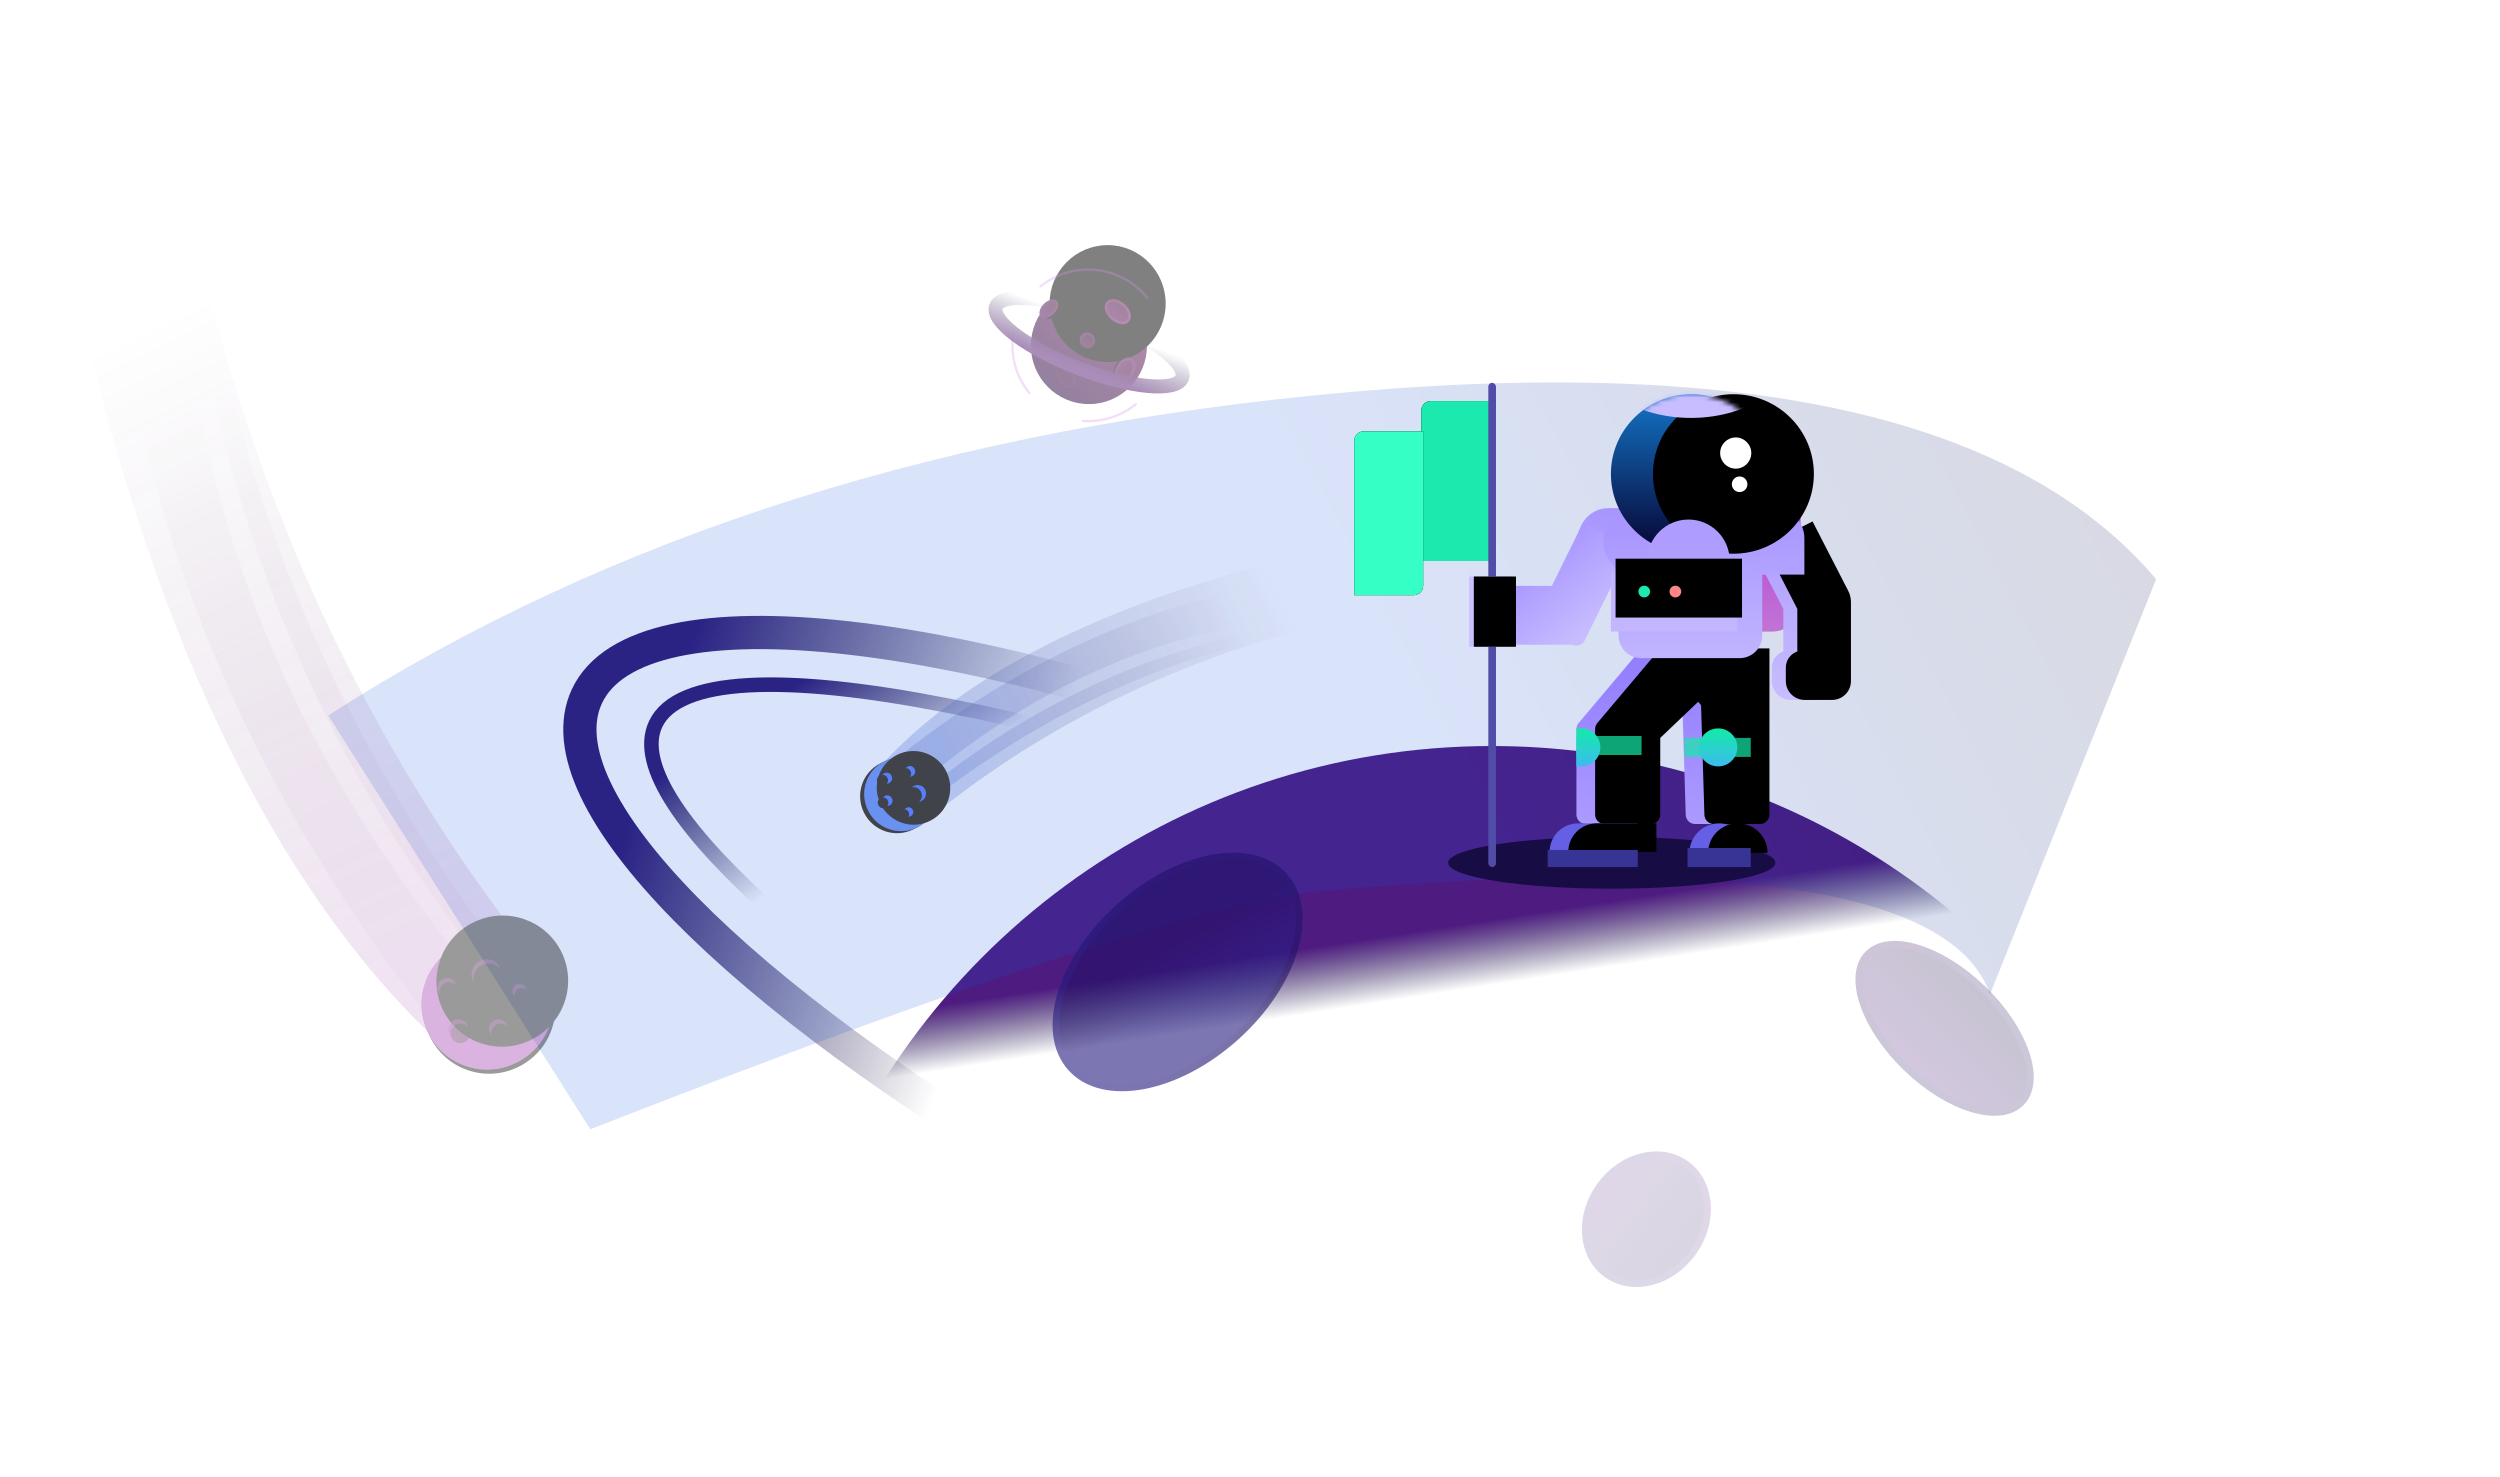 <?xml version="1.0" encoding="UTF-8"?>
<svg width="535px" height="316px" viewBox="0 0 535 316" version="1.1" xmlns="http://www.w3.org/2000/svg" xmlns:xlink="http://www.w3.org/1999/xlink">
    <!-- Generator: Sketch 55 (78076) - https://sketchapp.com -->
    <title>Illustration</title>
    <desc>Created with Sketch.</desc>
    <defs>
        <linearGradient x1="50%" y1="58.22%" x2="90.832%" y2="60.601%" id="linearGradient-1">
            <stop stop-color="#110B37" stop-opacity="0" offset="0%"></stop>
            <stop stop-color="#2E1A74" offset="100%"></stop>
        </linearGradient>
        <linearGradient x1="76.037%" y1="58.614%" x2="94.503%" y2="53.226%" id="linearGradient-2">
            <stop stop-color="#110B37" stop-opacity="0" offset="0%"></stop>
            <stop stop-color="#2E1A74" offset="100%"></stop>
        </linearGradient>
        <linearGradient x1="66.714%" y1="56.381%" x2="71.342%" y2="44.946%" id="linearGradient-3">
            <stop stop-color="#0B083A" stop-opacity="0" offset="0%"></stop>
            <stop stop-color="#4E1B81" offset="100%"></stop>
        </linearGradient>
        <linearGradient x1="-8.651%" y1="48.415%" x2="38.957%" y2="55.831%" id="linearGradient-4">
            <stop stop-color="#0B083D" offset="0%"></stop>
            <stop stop-color="#1150DA" offset="100%"></stop>
        </linearGradient>
        <filter x="-25.2%" y="-69.2%" width="150.5%" height="238.5%" filterUnits="objectBoundingBox" id="filter-5">
            <feGaussianBlur stdDeviation="33" in="SourceGraphic"></feGaussianBlur>
        </filter>
        <linearGradient x1="38.977%" y1="39.22%" x2="50%" y2="68%" id="linearGradient-6">
            <stop stop-color="#210F66" offset="0%"></stop>
            <stop stop-color="#251B81" offset="100%"></stop>
        </linearGradient>
        <linearGradient x1="36.987%" y1="50%" x2="99.142%" y2="50%" id="linearGradient-7">
            <stop stop-color="#201269" offset="0%"></stop>
            <stop stop-color="#231B81" offset="100%"></stop>
        </linearGradient>
        <ellipse id="path-8" cx="217.834" cy="139.351" rx="30" ry="18"></ellipse>
        <filter x="-3.2%" y="-5.3%" width="106.4%" height="113.5%" filterUnits="objectBoundingBox" id="filter-9">
            <feMorphology radius="1.422" operator="dilate" in="SourceAlpha" result="shadowSpreadOuter1"></feMorphology>
            <feOffset dx="0" dy="1" in="shadowSpreadOuter1" result="shadowOffsetOuter1"></feOffset>
            <feComposite in="shadowOffsetOuter1" in2="SourceAlpha" operator="out" result="shadowOffsetOuter1"></feComposite>
            <feColorMatrix values="0 0 0 0 0.094   0 0 0 0 0.045   0 0 0 0 0.268  0 0 0 1 0" type="matrix" in="shadowOffsetOuter1"></feColorMatrix>
        </filter>
        <linearGradient x1="50%" y1="0%" x2="50%" y2="100%" id="linearGradient-10">
            <stop stop-color="#1C0E51" offset="0%"></stop>
            <stop stop-color="#4B1A7E" offset="100%"></stop>
        </linearGradient>
        <linearGradient x1="32.032%" y1="56.235%" x2="80.15%" y2="11.262%" id="linearGradient-11">
            <stop stop-color="#321E74" offset="0%"></stop>
            <stop stop-color="#4B1A7E" offset="100%"></stop>
        </linearGradient>
        <ellipse id="path-12" cx="117.501" cy="192.263" rx="13.829" ry="11.55"></ellipse>
        <filter x="-6.9%" y="-8.3%" width="113.9%" height="121.0%" filterUnits="objectBoundingBox" id="filter-13">
            <feMorphology radius="1.422" operator="dilate" in="SourceAlpha" result="shadowSpreadOuter1"></feMorphology>
            <feOffset dx="0" dy="1" in="shadowSpreadOuter1" result="shadowOffsetOuter1"></feOffset>
            <feComposite in="shadowOffsetOuter1" in2="SourceAlpha" operator="out" result="shadowOffsetOuter1"></feComposite>
            <feColorMatrix values="0 0 0 0 0.047   0 0 0 0 0.022   0 0 0 0 0.142  0 0 0 1 0" type="matrix" in="shadowOffsetOuter1"></feColorMatrix>
        </filter>
        <linearGradient x1="50%" y1="0%" x2="50%" y2="100%" id="linearGradient-14">
            <stop stop-color="#150942" offset="0%"></stop>
            <stop stop-color="#4B1A7D" offset="100%"></stop>
        </linearGradient>
        <linearGradient x1="36.987%" y1="50%" x2="99.142%" y2="50%" id="linearGradient-15">
            <stop stop-color="#2C1B63" offset="0%"></stop>
            <stop stop-color="#36115E" offset="100%"></stop>
        </linearGradient>
        <ellipse id="path-16" cx="53.692" cy="151.42" rx="22.142" ry="11.069"></ellipse>
        <filter x="-4.3%" y="-8.7%" width="108.7%" height="121.9%" filterUnits="objectBoundingBox" id="filter-17">
            <feMorphology radius="1.422" operator="dilate" in="SourceAlpha" result="shadowSpreadOuter1"></feMorphology>
            <feOffset dx="0" dy="1" in="shadowSpreadOuter1" result="shadowOffsetOuter1"></feOffset>
            <feComposite in="shadowOffsetOuter1" in2="SourceAlpha" operator="out" result="shadowOffsetOuter1"></feComposite>
            <feColorMatrix values="0 0 0 0 0.19   0 0 0 0 0.036   0 0 0 0 0.756  0 0 0 1 0" type="matrix" in="shadowOffsetOuter1"></feColorMatrix>
        </filter>
        <path d="M16.368,0.197 L29.104,0.197 L29.104,34.43 L14.347,34.43 L14.347,2.218 C14.347,1.102 15.252,0.197 16.368,0.197 Z" id="path-18"></path>
        <filter x="-91.5%" y="-39.4%" width="283.0%" height="178.9%" filterUnits="objectBoundingBox" id="filter-19">
            <feOffset dx="0" dy="0" in="SourceAlpha" result="shadowOffsetOuter1"></feOffset>
            <feGaussianBlur stdDeviation="4.5" in="shadowOffsetOuter1" result="shadowBlurOuter1"></feGaussianBlur>
            <feColorMatrix values="0 0 0 0 0.208   0 0 0 0 1   0 0 0 0 0.769  0 0 0 1 0" type="matrix" in="shadowBlurOuter1"></feColorMatrix>
        </filter>
        <path d="M2.021,6.676 L14.757,6.676 L14.757,39.723 C14.757,40.839 13.852,41.744 12.736,41.744 L0,41.744 L0,8.697 C-1.36690928e-16,7.581 0.905,6.676 2.021,6.676 Z" id="path-20"></path>
        <filter x="-91.5%" y="-38.5%" width="283.0%" height="177.0%" filterUnits="objectBoundingBox" id="filter-21">
            <feOffset dx="0" dy="0" in="SourceAlpha" result="shadowOffsetOuter1"></feOffset>
            <feGaussianBlur stdDeviation="4.5" in="shadowOffsetOuter1" result="shadowBlurOuter1"></feGaussianBlur>
            <feColorMatrix values="0 0 0 0 0.208   0 0 0 0 1   0 0 0 0 0.769  0 0 0 1 0" type="matrix" in="shadowBlurOuter1"></feColorMatrix>
        </filter>
        <linearGradient x1="50%" y1="0%" x2="50%" y2="100%" id="linearGradient-22">
            <stop stop-color="#917CFF" offset="0%"></stop>
            <stop stop-color="#AC9AFF" offset="100%"></stop>
        </linearGradient>
        <path d="M60.674,57.796 L59.849,56.829 L84.854,56.829 L84.854,77.096 L84.854,92.396 C84.854,93.512 83.949,94.417 82.833,94.417 L72.958,94.417 C71.866,94.417 70.971,93.549 70.938,92.458 L70.223,68.983 L69.602,68.256 L61.488,75.989 L61.488,92.396 C61.488,93.512 60.584,94.417 59.467,94.417 L49.572,94.417 C48.456,94.417 47.551,93.512 47.551,92.396 L47.551,74.103 C47.551,73.626 47.72,73.165 48.027,72.8 L60.674,57.796 Z" id="path-23"></path>
        <filter x="-0.9%" y="-5.3%" width="106.1%" height="110.6%" filterUnits="objectBoundingBox" id="filter-24">
            <feOffset dx="4" dy="0" in="SourceAlpha" result="shadowOffsetInner1"></feOffset>
            <feComposite in="shadowOffsetInner1" in2="SourceAlpha" operator="arithmetic" k2="-1" k3="1" result="shadowInnerInner1"></feComposite>
            <feColorMatrix values="0 0 0 0 0.556   0 0 0 0 0.477   0 0 0 0 0.963  0 0 0 1 0" type="matrix" in="shadowInnerInner1"></feColorMatrix>
        </filter>
        <linearGradient x1="50%" y1="0%" x2="50%" y2="100%" id="linearGradient-25">
            <stop stop-color="#13EBA8" offset="0%"></stop>
            <stop stop-color="#3CBCED" offset="100%"></stop>
        </linearGradient>
        <linearGradient x1="50%" y1="0%" x2="50%" y2="100%" id="linearGradient-26">
            <stop stop-color="#B238D2" offset="0%"></stop>
            <stop stop-color="#C174D5" offset="100%"></stop>
        </linearGradient>
        <linearGradient x1="50%" y1="0%" x2="50%" y2="100%" id="linearGradient-27">
            <stop stop-color="#AC9BFF" offset="0%"></stop>
            <stop stop-color="#C8BDFF" offset="100%"></stop>
        </linearGradient>
        <path d="M103.29,46.732 L103.3,46.732 L103.3,63.82 C103.3,66.053 101.491,67.862 99.258,67.862 L93.439,67.862 L93.405,67.862 C91.173,67.862 89.363,66.053 89.363,63.82 L89.363,60.935 C89.363,59.338 90.392,57.982 91.823,57.492 L91.823,48.388 L84.854,34.83 L95.081,29.664 L102.711,44.51 C103.078,45.223 103.265,45.98 103.29,46.732 Z" id="path-28"></path>
        <filter x="-8.1%" y="-3.9%" width="116.3%" height="107.9%" filterUnits="objectBoundingBox" id="filter-29">
            <feOffset dx="3" dy="0" in="SourceAlpha" result="shadowOffsetInner1"></feOffset>
            <feComposite in="shadowOffsetInner1" in2="SourceAlpha" operator="arithmetic" k2="-1" k3="1" result="shadowInnerInner1"></feComposite>
            <feColorMatrix values="0 0 0 0 0.624   0 0 0 0 0.552   0 0 0 0 1  0 0 0 1 0" type="matrix" in="shadowInnerInner1"></feColorMatrix>
        </filter>
        <linearGradient x1="50%" y1="0%" x2="50%" y2="100%" id="linearGradient-30">
            <stop stop-color="#A795FF" offset="0%"></stop>
            <stop stop-color="#C1B4FF" offset="100%"></stop>
        </linearGradient>
        <linearGradient x1="40.831%" y1="24.98%" x2="87.554%" y2="73.079%" id="linearGradient-31">
            <stop stop-color="#A997FF" offset="0%"></stop>
            <stop stop-color="#C8BDFF" offset="100%"></stop>
        </linearGradient>
        <rect id="path-32" x="24.595" y="41.449" width="9.018" height="15.035"></rect>
        <filter x="-5.5%" y="-3.3%" width="111.1%" height="106.7%" filterUnits="objectBoundingBox" id="filter-33">
            <feOffset dx="1" dy="0" in="SourceAlpha" result="shadowOffsetInner1"></feOffset>
            <feComposite in="shadowOffsetInner1" in2="SourceAlpha" operator="arithmetic" k2="-1" k3="1" result="shadowInnerInner1"></feComposite>
            <feColorMatrix values="0 0 0 0 0.784   0 0 0 0 0.741   0 0 0 0 1  0 0 0 1 0" type="matrix" in="shadowInnerInner1"></feColorMatrix>
        </filter>
        <linearGradient x1="81.414%" y1="36.397%" x2="81.414%" y2="100%" id="linearGradient-34">
            <stop stop-color="#AB99FF" offset="0%"></stop>
            <stop stop-color="#B3A3FF" offset="100%"></stop>
        </linearGradient>
        <linearGradient x1="81.414%" y1="36.397%" x2="81.414%" y2="100%" id="linearGradient-35">
            <stop stop-color="#A997FF" offset="0%"></stop>
            <stop stop-color="#B3A3FF" offset="100%"></stop>
        </linearGradient>
        <path d="M84.444,100.574 C84.444,97.096 81.599,94.276 78.09,94.276 C74.581,94.276 71.736,97.096 71.736,100.574" id="path-36"></path>
        <filter x="-15.7%" y="-15.9%" width="131.5%" height="81.8%" filterUnits="objectBoundingBox" id="filter-37">
            <feOffset dx="4" dy="0" in="SourceAlpha" result="shadowOffsetInner1"></feOffset>
            <feComposite in="shadowOffsetInner1" in2="SourceAlpha" operator="arithmetic" k2="-1" k3="1" result="shadowInnerInner1"></feComposite>
            <feColorMatrix values="0 0 0 0 0.279   0 0 0 0 0.258   0 0 0 0 0.821  0 0 0 1 0" type="matrix" in="shadowInnerInner1"></feColorMatrix>
        </filter>
        <linearGradient x1="50%" y1="0%" x2="50%" y2="98.155%" id="linearGradient-38">
            <stop stop-color="#1375C8" offset="0%"></stop>
            <stop stop-color="#070534" offset="100%"></stop>
        </linearGradient>
        <ellipse id="path-39" cx="17.997" cy="17.835" rx="17.217" ry="17.067"></ellipse>
        <filter x="-13.1%" y="-13.2%" width="126.1%" height="126.4%" filterUnits="objectBoundingBox" id="filter-41">
            <feOffset dx="9" dy="0" in="SourceAlpha" result="shadowOffsetInner1"></feOffset>
            <feComposite in="shadowOffsetInner1" in2="SourceAlpha" operator="arithmetic" k2="-1" k3="1" result="shadowInnerInner1"></feComposite>
            <feColorMatrix values="0 0 0 0 0   0 0 0 0 0   0 0 0 0 0  0 0 0 0.187 0" type="matrix" in="shadowInnerInner1"></feColorMatrix>
        </filter>
        <linearGradient x1="65.723%" y1="80.062%" x2="35.544%" y2="68.466%" id="linearGradient-42">
            <stop stop-color="#C8BDFF" offset="0%"></stop>
            <stop stop-color="#C8BDFF" offset="100%"></stop>
        </linearGradient>
        <linearGradient x1="81.414%" y1="36.397%" x2="81.414%" y2="100%" id="linearGradient-43">
            <stop stop-color="#AE9DFF" offset="0%"></stop>
            <stop stop-color="#B3A3FF" offset="100%"></stop>
        </linearGradient>
        <rect id="path-44" x="54.93" y="40.636" width="27.055" height="12.597"></rect>
        <filter x="-5.5%" y="-11.9%" width="111.1%" height="123.8%" filterUnits="objectBoundingBox" id="filter-45">
            <feOffset dx="1" dy="-3" in="SourceAlpha" result="shadowOffsetInner1"></feOffset>
            <feComposite in="shadowOffsetInner1" in2="SourceAlpha" operator="arithmetic" k2="-1" k3="1" result="shadowInnerInner1"></feComposite>
            <feColorMatrix values="0 0 0 0 0.705   0 0 0 0 0.641   0 0 0 0 1  0 0 0 1 0" type="matrix" in="shadowInnerInner1"></feColorMatrix>
        </filter>
        <path d="M47.908,94.276 L60.669,94.276 L60.669,100.371 L41.812,100.371 L41.812,100.371 C41.812,97.005 44.541,94.276 47.908,94.276 Z" id="path-46"></path>
        <filter x="-10.6%" y="-32.8%" width="121.2%" height="165.6%" filterUnits="objectBoundingBox" id="filter-47">
            <feOffset dx="4" dy="0" in="SourceAlpha" result="shadowOffsetInner1"></feOffset>
            <feComposite in="shadowOffsetInner1" in2="SourceAlpha" operator="arithmetic" k2="-1" k3="1" result="shadowInnerInner1"></feComposite>
            <feColorMatrix values="0 0 0 0 0.279   0 0 0 0 0.258   0 0 0 0 0.821  0 0 0 1 0" type="matrix" in="shadowInnerInner1"></feColorMatrix>
        </filter>
        <linearGradient x1="50%" y1="0%" x2="50%" y2="100%" id="linearGradient-48">
            <stop stop-color="#13EBA8" offset="0%"></stop>
            <stop stop-color="#3CBCED" offset="100%"></stop>
        </linearGradient>
        <linearGradient x1="50%" y1="107.258%" x2="50%" y2="3.339%" id="linearGradient-49">
            <stop stop-color="#A53FB1" offset="0%"></stop>
            <stop stop-color="#2B0A3D" stop-opacity="0" offset="100%"></stop>
        </linearGradient>
        <linearGradient x1="50%" y1="107.258%" x2="50%" y2="5.841%" id="linearGradient-50">
            <stop stop-color="#A53FB1" offset="0%"></stop>
            <stop stop-color="#340D40" stop-opacity="0" offset="100%"></stop>
        </linearGradient>
        <linearGradient x1="50%" y1="107.258%" x2="50%" y2="5.428%" id="linearGradient-51">
            <stop stop-color="#A53FB1" offset="0%"></stop>
            <stop stop-color="#330D40" stop-opacity="0" offset="100%"></stop>
        </linearGradient>
        <ellipse id="path-52" cx="25.898" cy="169.201" rx="14.112" ry="14.009"></ellipse>
        <filter x="-28.3%" y="-25.0%" width="156.7%" height="157.1%" filterUnits="objectBoundingBox" id="filter-53">
            <feOffset dx="0" dy="1" in="SourceAlpha" result="shadowOffsetOuter1"></feOffset>
            <feGaussianBlur stdDeviation="2.5" in="shadowOffsetOuter1" result="shadowBlurOuter1"></feGaussianBlur>
            <feColorMatrix values="0 0 0 0 0.647   0 0 0 0 0.247   0 0 0 0 0.694  0 0 0 1 0" type="matrix" in="shadowBlurOuter1"></feColorMatrix>
        </filter>
        <ellipse id="path-54" cx="25.898" cy="169.201" rx="14.112" ry="14.009"></ellipse>
        <filter x="-8.9%" y="-8.9%" width="117.7%" height="117.8%" filterUnits="objectBoundingBox" id="filter-55">
            <feOffset dx="5" dy="-3" in="SourceAlpha" result="shadowOffsetInner1"></feOffset>
            <feComposite in="shadowOffsetInner1" in2="SourceAlpha" operator="arithmetic" k2="-1" k3="1" result="shadowInnerInner1"></feComposite>
            <feColorMatrix values="0 0 0 0 0.4   0 0 0 0 0.118   0 0 0 0 0.372  0 0 0 1 0" type="matrix" in="shadowInnerInner1"></feColorMatrix>
        </filter>
        <ellipse id="path-56" cx="28.518" cy="163.398" rx="3.226" ry="3.202"></ellipse>
        <filter x="-7.8%" y="-7.8%" width="115.5%" height="115.6%" filterUnits="objectBoundingBox" id="filter-57">
            <feOffset dx="0" dy="1" in="SourceAlpha" result="shadowOffsetInner1"></feOffset>
            <feComposite in="shadowOffsetInner1" in2="SourceAlpha" operator="arithmetic" k2="-1" k3="1" result="shadowInnerInner1"></feComposite>
            <feColorMatrix values="0 0 0 0 0.45   0 0 0 0 0.082   0 0 0 0 0.415  0 0 0 1 0" type="matrix" in="shadowInnerInner1"></feColorMatrix>
        </filter>
        <ellipse id="path-58" cx="25.696" cy="175.005" rx="2.016" ry="2.001"></ellipse>
        <filter x="-12.4%" y="-12.5%" width="124.8%" height="125.0%" filterUnits="objectBoundingBox" id="filter-59">
            <feOffset dx="0" dy="1" in="SourceAlpha" result="shadowOffsetInner1"></feOffset>
            <feComposite in="shadowOffsetInner1" in2="SourceAlpha" operator="arithmetic" k2="-1" k3="1" result="shadowInnerInner1"></feComposite>
            <feColorMatrix values="0 0 0 0 0.45   0 0 0 0 0.082   0 0 0 0 0.415  0 0 0 1 0" type="matrix" in="shadowInnerInner1"></feColorMatrix>
        </filter>
        <ellipse id="path-60" cx="33.256" cy="169.702" rx="1.512" ry="1.501"></ellipse>
        <filter x="-16.5%" y="-16.7%" width="133.1%" height="133.3%" filterUnits="objectBoundingBox" id="filter-61">
            <feOffset dx="0" dy="1" in="SourceAlpha" result="shadowOffsetInner1"></feOffset>
            <feComposite in="shadowOffsetInner1" in2="SourceAlpha" operator="arithmetic" k2="-1" k3="1" result="shadowInnerInner1"></feComposite>
            <feColorMatrix values="0 0 0 0 0.45   0 0 0 0 0.082   0 0 0 0 0.415  0 0 0 1 0" type="matrix" in="shadowInnerInner1"></feColorMatrix>
        </filter>
        <ellipse id="path-62" cx="19.648" cy="162.197" rx="2.016" ry="2.001"></ellipse>
        <filter x="-12.4%" y="-12.5%" width="124.8%" height="125.0%" filterUnits="objectBoundingBox" id="filter-63">
            <feOffset dx="0" dy="1" in="SourceAlpha" result="shadowOffsetInner1"></feOffset>
            <feComposite in="shadowOffsetInner1" in2="SourceAlpha" operator="arithmetic" k2="-1" k3="1" result="shadowInnerInner1"></feComposite>
            <feColorMatrix values="0 0 0 0 0.45   0 0 0 0 0.082   0 0 0 0 0.415  0 0 0 1 0" type="matrix" in="shadowInnerInner1"></feColorMatrix>
        </filter>
        <ellipse id="path-64" cx="17.935" cy="171.303" rx="2.117" ry="2.101"></ellipse>
        <filter x="-11.8%" y="-11.9%" width="123.6%" height="123.8%" filterUnits="objectBoundingBox" id="filter-65">
            <feOffset dx="0" dy="1" in="SourceAlpha" result="shadowOffsetInner1"></feOffset>
            <feComposite in="shadowOffsetInner1" in2="SourceAlpha" operator="arithmetic" k2="-1" k3="1" result="shadowInnerInner1"></feComposite>
            <feColorMatrix values="0 0 0 0 0.45   0 0 0 0 0.082   0 0 0 0 0.415  0 0 0 1 0" type="matrix" in="shadowInnerInner1"></feColorMatrix>
        </filter>
        <linearGradient x1="50%" y1="107.258%" x2="50%" y2="3.339%" id="linearGradient-66">
            <stop stop-color="#396EEF" offset="0%"></stop>
            <stop stop-color="#2B0A3D" stop-opacity="0" offset="100%"></stop>
        </linearGradient>
        <linearGradient x1="50%" y1="107.258%" x2="50%" y2="5.841%" id="linearGradient-67">
            <stop stop-color="#396EEF" offset="0%"></stop>
            <stop stop-color="#340D40" stop-opacity="0" offset="100%"></stop>
        </linearGradient>
        <linearGradient x1="50%" y1="107.258%" x2="50%" y2="5.428%" id="linearGradient-68">
            <stop stop-color="#396EEF" offset="0%"></stop>
            <stop stop-color="#330D40" stop-opacity="0" offset="100%"></stop>
        </linearGradient>
        <ellipse id="path-69" cx="14.485" cy="94.855" rx="7.893" ry="7.854"></ellipse>
        <filter x="-31.7%" y="-25.5%" width="163.3%" height="163.7%" filterUnits="objectBoundingBox" id="filter-70">
            <feOffset dx="0" dy="1" in="SourceAlpha" result="shadowOffsetOuter1"></feOffset>
            <feGaussianBlur stdDeviation="1.5" in="shadowOffsetOuter1" result="shadowBlurOuter1"></feGaussianBlur>
            <feColorMatrix values="0 0 0 0 0.224   0 0 0 0 0.431   0 0 0 0 0.937  0 0 0 1 0" type="matrix" in="shadowBlurOuter1"></feColorMatrix>
        </filter>
        <ellipse id="path-71" cx="14.485" cy="94.855" rx="7.893" ry="7.854"></ellipse>
        <filter x="-9.5%" y="-9.5%" width="119.0%" height="119.1%" filterUnits="objectBoundingBox" id="filter-72">
            <feOffset dx="0" dy="-3" in="SourceAlpha" result="shadowOffsetInner1"></feOffset>
            <feComposite in="shadowOffsetInner1" in2="SourceAlpha" operator="arithmetic" k2="-1" k3="1" result="shadowInnerInner1"></feComposite>
            <feColorMatrix values="0 0 0 0 0.13   0 0 0 0 0.29   0 0 0 0 0.677  0 0 0 1 0" type="matrix" in="shadowInnerInner1"></feColorMatrix>
        </filter>
        <ellipse id="path-73" cx="15.951" cy="91.602" rx="1.804" ry="1.795"></ellipse>
        <filter x="-13.9%" y="-13.9%" width="127.7%" height="127.9%" filterUnits="objectBoundingBox" id="filter-74">
            <feOffset dx="0" dy="1" in="SourceAlpha" result="shadowOffsetInner1"></feOffset>
            <feComposite in="shadowOffsetInner1" in2="SourceAlpha" operator="arithmetic" k2="-1" k3="1" result="shadowInnerInner1"></feComposite>
            <feColorMatrix values="0 0 0 0 0.32   0 0 0 0 0.267   0 0 0 0 0.991  0 0 0 1 0" type="matrix" in="shadowInnerInner1"></feColorMatrix>
        </filter>
        <ellipse id="path-75" cx="14.372" cy="98.109" rx="1.128" ry="1.122"></ellipse>
        <filter x="-22.2%" y="-22.3%" width="144.3%" height="144.6%" filterUnits="objectBoundingBox" id="filter-76">
            <feOffset dx="0" dy="1" in="SourceAlpha" result="shadowOffsetInner1"></feOffset>
            <feComposite in="shadowOffsetInner1" in2="SourceAlpha" operator="arithmetic" k2="-1" k3="1" result="shadowInnerInner1"></feComposite>
            <feColorMatrix values="0 0 0 0 0.32   0 0 0 0 0.267   0 0 0 0 0.991  0 0 0 1 0" type="matrix" in="shadowInnerInner1"></feColorMatrix>
        </filter>
        <ellipse id="path-77" cx="18.601" cy="95.136" rx="1" ry="1"></ellipse>
        <filter x="-29.6%" y="-29.7%" width="159.1%" height="159.4%" filterUnits="objectBoundingBox" id="filter-78">
            <feOffset dx="0" dy="1" in="SourceAlpha" result="shadowOffsetInner1"></feOffset>
            <feComposite in="shadowOffsetInner1" in2="SourceAlpha" operator="arithmetic" k2="-1" k3="1" result="shadowInnerInner1"></feComposite>
            <feColorMatrix values="0 0 0 0 0.32   0 0 0 0 0.267   0 0 0 0 0.991  0 0 0 1 0" type="matrix" in="shadowInnerInner1"></feColorMatrix>
        </filter>
        <ellipse id="path-79" cx="10.99" cy="90.929" rx="1.128" ry="1.122"></ellipse>
        <filter x="-22.2%" y="-22.3%" width="144.3%" height="144.6%" filterUnits="objectBoundingBox" id="filter-80">
            <feOffset dx="0" dy="1" in="SourceAlpha" result="shadowOffsetInner1"></feOffset>
            <feComposite in="shadowOffsetInner1" in2="SourceAlpha" operator="arithmetic" k2="-1" k3="1" result="shadowInnerInner1"></feComposite>
            <feColorMatrix values="0 0 0 0 0.32   0 0 0 0 0.267   0 0 0 0 0.991  0 0 0 1 0" type="matrix" in="shadowInnerInner1"></feColorMatrix>
        </filter>
        <ellipse id="path-81" cx="10.031" cy="96.033" rx="1.184" ry="1.178"></ellipse>
        <filter x="-21.1%" y="-21.2%" width="142.2%" height="142.4%" filterUnits="objectBoundingBox" id="filter-82">
            <feOffset dx="0" dy="1" in="SourceAlpha" result="shadowOffsetInner1"></feOffset>
            <feComposite in="shadowOffsetInner1" in2="SourceAlpha" operator="arithmetic" k2="-1" k3="1" result="shadowInnerInner1"></feComposite>
            <feColorMatrix values="0 0 0 0 0.32   0 0 0 0 0.267   0 0 0 0 0.991  0 0 0 1 0" type="matrix" in="shadowInnerInner1"></feColorMatrix>
        </filter>
        <linearGradient x1="23.34%" y1="100%" x2="90.614%" y2="22.332%" id="linearGradient-83">
            <stop stop-color="#250040" offset="0%"></stop>
            <stop stop-color="#631450" offset="100%"></stop>
        </linearGradient>
        <ellipse id="path-84" cx="23.03" cy="22.967" rx="12.422" ry="12.51"></ellipse>
        <filter x="-18.1%" y="-18.0%" width="136.2%" height="136.0%" filterUnits="objectBoundingBox" id="filter-85">
            <feOffset dx="4" dy="-9" in="SourceAlpha" result="shadowOffsetInner1"></feOffset>
            <feComposite in="shadowOffsetInner1" in2="SourceAlpha" operator="arithmetic" k2="-1" k3="1" result="shadowInnerInner1"></feComposite>
            <feColorMatrix values="0 0 0 0 0   0 0 0 0 0   0 0 0 0 0  0 0 0 0.199 0" type="matrix" in="shadowInnerInner1"></feColorMatrix>
        </filter>
        <linearGradient x1="50%" y1="0%" x2="50%" y2="100%" id="linearGradient-86">
            <stop stop-color="#420A3C" offset="0%"></stop>
            <stop stop-color="#580B55" offset="97.107%"></stop>
        </linearGradient>
        <linearGradient x1="82.562%" y1="54.016%" x2="0%" y2="50%" id="linearGradient-87">
            <stop stop-color="#6A1B64" offset="0%"></stop>
            <stop stop-color="#5C1550" offset="100%"></stop>
        </linearGradient>
        <ellipse id="path-88" cx="29.207" cy="15.697" rx="2.627" ry="1.578"></ellipse>
        <filter x="-20.9%" y="-34.8%" width="141.8%" height="201.3%" filterUnits="objectBoundingBox" id="filter-89">
            <feMorphology radius="0.599" operator="dilate" in="SourceAlpha" result="shadowSpreadOuter1"></feMorphology>
            <feOffset dx="0" dy="1" in="shadowSpreadOuter1" result="shadowOffsetOuter1"></feOffset>
            <feComposite in="shadowOffsetOuter1" in2="SourceAlpha" operator="out" result="shadowOffsetOuter1"></feComposite>
            <feColorMatrix values="0 0 0 0 0.226   0 0 0 0 0.028   0 0 0 0 0.217  0 0 0 1 0" type="matrix" in="shadowOffsetOuter1"></feColorMatrix>
        </filter>
        <linearGradient x1="50%" y1="0%" x2="50%" y2="97.107%" id="linearGradient-90">
            <stop stop-color="#420A3C" offset="0%"></stop>
            <stop stop-color="#580B55" offset="100%"></stop>
        </linearGradient>
        <linearGradient x1="36.987%" y1="50%" x2="98.74%" y2="50%" id="linearGradient-91">
            <stop stop-color="#6A1B64" offset="0%"></stop>
            <stop stop-color="#5C1550" offset="100%"></stop>
        </linearGradient>
        <ellipse id="path-92" cx="30.785" cy="28.15" rx="2.257" ry="1.349"></ellipse>
        <filter x="-24.3%" y="-40.7%" width="148.7%" height="218.5%" filterUnits="objectBoundingBox" id="filter-93">
            <feMorphology radius="0.599" operator="dilate" in="SourceAlpha" result="shadowSpreadOuter1"></feMorphology>
            <feOffset dx="0" dy="1" in="shadowSpreadOuter1" result="shadowOffsetOuter1"></feOffset>
            <feComposite in="shadowOffsetOuter1" in2="SourceAlpha" operator="out" result="shadowOffsetOuter1"></feComposite>
            <feColorMatrix values="0 0 0 0 0.226   0 0 0 0 0.028   0 0 0 0 0.217  0 0 0 1 0" type="matrix" in="shadowOffsetOuter1"></feColorMatrix>
        </filter>
        <linearGradient x1="50%" y1="97.107%" x2="50%" y2="8.50014503e-15%" id="linearGradient-94">
            <stop stop-color="#390333" offset="0%"></stop>
            <stop stop-color="#570755" offset="100%"></stop>
        </linearGradient>
        <linearGradient x1="36.987%" y1="50%" x2="98.74%" y2="50%" id="linearGradient-95">
            <stop stop-color="#500F4B" offset="0%"></stop>
            <stop stop-color="#580E59" offset="100%"></stop>
        </linearGradient>
        <ellipse id="path-96" cx="22.716" cy="21.816" rx="1.128" ry="1.042"></ellipse>
        <filter x="-48.7%" y="-100.7%" width="197.4%" height="253.4%" filterUnits="objectBoundingBox" id="filter-97">
            <feMorphology radius="0.599" operator="dilate" in="SourceAlpha" result="shadowSpreadOuter1"></feMorphology>
            <feOffset dx="0" dy="-1" in="shadowSpreadOuter1" result="shadowOffsetOuter1"></feOffset>
            <feComposite in="shadowOffsetOuter1" in2="SourceAlpha" operator="out" result="shadowOffsetOuter1"></feComposite>
            <feColorMatrix values="0 0 0 0 0.226   0 0 0 0 0.028   0 0 0 0 0.217  0 0 0 1 0" type="matrix" in="shadowOffsetOuter1"></feColorMatrix>
        </filter>
        <linearGradient x1="50%" y1="0%" x2="50%" y2="97.107%" id="linearGradient-98">
            <stop stop-color="#270623" offset="0%"></stop>
            <stop stop-color="#4C084A" offset="98.435%"></stop>
        </linearGradient>
        <linearGradient x1="36.987%" y1="50%" x2="98.74%" y2="50%" id="linearGradient-99">
            <stop stop-color="#520A4D" offset="0%"></stop>
            <stop stop-color="#3F0E37" offset="100%"></stop>
        </linearGradient>
        <ellipse id="path-100" cx="18.157" cy="29.372" rx="2.257" ry="1.35"></ellipse>
        <filter x="-24.3%" y="-40.7%" width="148.7%" height="218.5%" filterUnits="objectBoundingBox" id="filter-101">
            <feMorphology radius="0.599" operator="dilate" in="SourceAlpha" result="shadowSpreadOuter1"></feMorphology>
            <feOffset dx="0" dy="1" in="shadowSpreadOuter1" result="shadowOffsetOuter1"></feOffset>
            <feComposite in="shadowOffsetOuter1" in2="SourceAlpha" operator="out" result="shadowOffsetOuter1"></feComposite>
            <feColorMatrix values="0 0 0 0 0.226   0 0 0 0 0.028   0 0 0 0 0.217  0 0 0 1 0" type="matrix" in="shadowOffsetOuter1"></feColorMatrix>
        </filter>
        <linearGradient x1="98.554%" y1="48.554%" x2="1.446%" y2="48.554%" id="linearGradient-102">
            <stop stop-color="#3B0835" offset="0%"></stop>
            <stop stop-color="#540952" offset="100%"></stop>
        </linearGradient>
        <linearGradient x1="36.987%" y1="50%" x2="98.74%" y2="50%" id="linearGradient-103">
            <stop stop-color="#451052" offset="0%"></stop>
            <stop stop-color="#56114A" offset="100%"></stop>
        </linearGradient>
        <ellipse id="path-104" cx="14.469" cy="15.077" rx="1.802" ry="1"></ellipse>
        <filter x="-30.5%" y="-61.0%" width="161.0%" height="277.4%" filterUnits="objectBoundingBox" id="filter-105">
            <feMorphology radius="0.599" operator="dilate" in="SourceAlpha" result="shadowSpreadOuter1"></feMorphology>
            <feOffset dx="0" dy="1" in="shadowSpreadOuter1" result="shadowOffsetOuter1"></feOffset>
            <feComposite in="shadowOffsetOuter1" in2="SourceAlpha" operator="out" result="shadowOffsetOuter1"></feComposite>
            <feColorMatrix values="0 0 0 0 0.226   0 0 0 0 0.028   0 0 0 0 0.217  0 0 0 1 0" type="matrix" in="shadowOffsetOuter1"></feColorMatrix>
        </filter>
        <linearGradient x1="50%" y1="15.809%" x2="50%" y2="100%" id="linearGradient-106">
            <stop stop-color="#110B37" stop-opacity="0" offset="0%"></stop>
            <stop stop-color="#561A74" offset="100%"></stop>
        </linearGradient>
    </defs>
    <g id="Page-1" stroke="none" stroke-width="1" fill="none" fill-rule="evenodd">
        <g id="Grakn-Presentation1" transform="translate(-467, -1790)">
            <g id="3rd-section" transform="translate(0, 1591)">
                <g id="Illustration" transform="translate(473, 250)">
                    <g id="Group-32" transform="translate(59.312, 16.923)">
                        <path d="M114.497,175.077 C193.656,167.99 250.733,147.521 250.688,123.27 C250.638,96.826 182.684,74.63 92.305,69.296 C79.192,68.522 65.606,68.102 51.688,68.077" id="Shape" stroke="url(#linearGradient-1)" stroke-width="7.11" transform="translate(151.188, 121.577) scale(-1, 1) rotate(-25) translate(-151.188, -121.577) "></path>
                        <path d="M110.449,174.077 C201.904,164.708 262.748,147.898 262.688,128.654 C262.618,106.502 181.868,87.396 66.688,79.077" id="Shape" stroke="url(#linearGradient-2)" stroke-width="3.11" transform="translate(164.688, 126.577) scale(-1, 1) rotate(-25) translate(-164.688, -126.577) "></path>
                        <g id="Group-4" transform="translate(202.521, 106.226) scale(-1, 1) translate(-202.521, -106.226) translate(0.521, 0.726)">
                            <path d="M296.74,196.754 C276.827,135.39 218.91,91 150.564,91 C96.39,91 48.767,118.89 21.431,161.017" id="Path" fill="url(#linearGradient-3)"></path>
                            <path d="M6.234,72.322 C32.094,35.699 88.121,17.387 174.315,17.387 C260.51,17.387 335.222,34.019 398.453,67.283 L350.31,160.387 C265.944,135.607 212.427,123.216 189.759,123.216 C101.93,123.216 55.139,134.718 49.386,157.721 L6.234,72.322 Z" id="Rectangle" fill="url(#linearGradient-4)" opacity="0.4" filter="url(#filter-5)" transform="translate(202.343, 88.887) rotate(5) translate(-202.343, -88.887) "></path>
                            <g id="Oval" opacity="0.598" transform="translate(217.834, 139.351) rotate(42) translate(-217.834, -139.351) ">
                                <use fill="black" fill-opacity="1" filter="url(#filter-9)" xlink:href="#path-8"></use>
                                <ellipse stroke="url(#linearGradient-7)" stroke-width="1.422" fill="url(#linearGradient-6)" fill-rule="evenodd" cx="217.834" cy="139.351" rx="30.711" ry="18.711"></ellipse>
                            </g>
                            <g id="Oval-Copy-5" opacity="0.172" transform="translate(117.501, 192.263) rotate(594) translate(-117.501, -192.263) ">
                                <use fill="black" fill-opacity="1" filter="url(#filter-13)" xlink:href="#path-12"></use>
                                <ellipse stroke="url(#linearGradient-11)" stroke-width="1.422" fill="url(#linearGradient-10)" fill-rule="evenodd" cx="117.501" cy="192.263" rx="14.54" ry="12.261"></ellipse>
                            </g>
                            <g id="Oval-Copy-6" opacity="0.244" transform="translate(53.692, 151.42) rotate(316) translate(-53.692, -151.42) ">
                                <use fill="black" fill-opacity="1" filter="url(#filter-17)" xlink:href="#path-16"></use>
                                <ellipse stroke="url(#linearGradient-15)" stroke-width="1.422" fill="url(#linearGradient-14)" fill-rule="evenodd" cx="53.692" cy="151.42" rx="22.853" ry="11.78"></ellipse>
                            </g>
                        </g>
                    </g>
                    <ellipse id="Oval" fill="#180C44" cx="338.921" cy="133.632" rx="35.011" ry="5.552"></ellipse>
                    <g id="Group-21" transform="translate(283.805, 30.923)">
                        <g id="Group-22" transform="translate(0, 3.702)">
                            <g id="Rectangle">
                                <use fill="black" fill-opacity="1" filter="url(#filter-19)" xlink:href="#path-18"></use>
                                <use fill="#1CE9AD" fill-rule="evenodd" xlink:href="#path-18"></use>
                            </g>
                            <g id="Rectangle-Copy-38">
                                <use fill="black" fill-opacity="1" filter="url(#filter-21)" xlink:href="#path-20"></use>
                                <use fill="#35FFC4" fill-rule="evenodd" xlink:href="#path-20"></use>
                            </g>
                        </g>
                        <g id="Combined-Shape">
                            <use fill="url(#linearGradient-22)" fill-rule="evenodd" xlink:href="#path-23"></use>
                            <use fill="black" fill-opacity="1" filter="url(#filter-24)" xlink:href="#path-23"></use>
                        </g>
                        <rect id="Rectangle" fill-opacity="0.7" fill="#13EBA8" x="70.692" y="75.989" width="14.162" height="4.064"></rect>
                        <rect id="Rectangle-Copy-37" fill-opacity="0.701" fill="#13EBA8" x="47.551" y="75.583" width="13.937" height="4.064"></rect>
                        <ellipse id="Oval" fill="url(#linearGradient-25)" cx="77.885" cy="78.021" rx="4.099" ry="4.064"></ellipse>
                        <path d="M80.345,20.724 L89.449,20.724 C92.797,20.724 95.512,23.439 95.512,26.787 L95.512,47.17 C95.512,50.519 92.797,53.233 89.449,53.233 L80.345,53.233 L80.345,20.724 Z" id="Rectangle" fill="url(#linearGradient-26)"></path>
                        <g id="Combined-Shape">
                            <use fill="url(#linearGradient-27)" fill-rule="evenodd" xlink:href="#path-28"></use>
                            <use fill="black" fill-opacity="1" filter="url(#filter-29)" xlink:href="#path-28"></use>
                        </g>
                        <path d="M87.313,41.042 L87.313,54.072 C87.313,56.751 85.142,58.922 82.463,58.922 L61.42,58.922 C58.741,58.922 56.569,56.751 56.569,54.072 L56.569,41.042 L47.961,41.042 L47.961,33.287 C47.961,29.715 50.856,26.82 54.428,26.82 L89.865,26.82 C93.436,26.82 96.332,29.715 96.332,33.287 L96.332,41.042 L87.313,41.042 Z" id="Combined-Shape" fill="url(#linearGradient-30)"></path>
                        <path d="M42.304,43.449 L48.905,30.034 L59.221,35.022 L49.325,55.135 C48.835,56.132 47.632,56.546 46.632,56.063 L46.598,56.046 L27.875,56.046 L27.875,43.449 L42.304,43.449 Z" id="Combined-Shape" fill="url(#linearGradient-31)"></path>
                        <rect id="Rectangle" fill="#504CA7" x="28.695" y="0" width="1.64" height="103.622" rx="0.818"></rect>
                        <g id="Rectangle">
                            <use fill="#CBC0FF" fill-rule="evenodd" xlink:href="#path-32"></use>
                            <use fill="black" fill-opacity="1" filter="url(#filter-33)" xlink:href="#path-32"></use>
                        </g>
                        <path d="M80.318,27.226 L83.452,27.226 C87.155,27.226 90.157,30.228 90.157,33.931 L90.157,33.931 C90.157,37.634 87.155,40.636 83.452,40.636 L80.318,40.636 L80.318,27.226 Z" id="Rectangle" fill="url(#linearGradient-34)"></path>
                        <path d="M53.29,27.226 L56.22,27.226 C60.035,27.226 63.128,30.319 63.128,34.134 L63.128,34.134 C63.128,37.95 60.035,41.042 56.22,41.042 L53.29,41.042 L53.29,27.226 Z" id="Rectangle-Copy-36" fill="url(#linearGradient-35)" transform="translate(58.209, 34.134) scale(-1, 1) translate(-58.209, -34.134) "></path>
                        <g id="Shape">
                            <use fill="#645FE4" fill-rule="evenodd" xlink:href="#path-36"></use>
                            <use fill="black" fill-opacity="1" filter="url(#filter-37)" xlink:href="#path-36"></use>
                        </g>
                        <g id="Oval" transform="translate(54.149, 1.67)">
                            <mask id="mask-40" fill="white">
                                <use xlink:href="#path-39"></use>
                            </mask>
                            <g id="Mask">
                                <use fill="url(#linearGradient-38)" fill-rule="evenodd" xlink:href="#path-39"></use>
                                <use fill="black" fill-opacity="1" filter="url(#filter-41)" xlink:href="#path-39"></use>
                            </g>
                            <ellipse fill="#FFFFFF" mask="url(#mask-40)" cx="27.491" cy="13.359" rx="3.332" ry="3.34"></ellipse>
                            <ellipse id="Oval-Copy-14" fill="#FFFFFF" mask="url(#mask-40)" cx="28.324" cy="20.039" rx="1.666" ry="1.67"></ellipse>
                            <ellipse fill="url(#linearGradient-42)" mask="url(#mask-40)" cx="17.911" cy="-10.437" rx="22.909" ry="16.281"></ellipse>
                        </g>
                        <path d="M71.531,29.258 L71.531,29.258 C76.399,29.258 80.345,33.204 80.345,38.071 L80.345,43.074 L62.718,43.074 L62.718,38.071 C62.718,33.204 66.664,29.258 71.531,29.258 Z" id="Rectangle" fill="url(#linearGradient-43)"></path>
                        <g id="Rectangle">
                            <use fill="#C3B6FF" fill-rule="evenodd" xlink:href="#path-44"></use>
                            <use fill="black" fill-opacity="1" filter="url(#filter-45)" xlink:href="#path-44"></use>
                        </g>
                        <ellipse id="Oval" fill="#1CE9AD" cx="62.064" cy="44.67" rx="1.25" ry="1.252"></ellipse>
                        <ellipse id="Oval-Copy-15" fill="#FF8686" cx="68.728" cy="44.67" rx="1.25" ry="1.252"></ellipse>
                        <g id="Rectangle">
                            <use fill="#645FE4" fill-rule="evenodd" xlink:href="#path-46"></use>
                            <use fill="black" fill-opacity="1" filter="url(#filter-47)" xlink:href="#path-46"></use>
                        </g>
                        <rect id="Rectangle" fill="#383495" x="41.402" y="99.965" width="19.266" height="3.657"></rect>
                        <rect id="Rectangle" fill="#383495" x="71.327" y="99.558" width="13.527" height="4.064"></rect>
                        <path d="M47.551,73.958 L48.611,73.958 C50.856,73.958 52.675,75.777 52.675,78.021 L52.675,78.021 C52.675,80.266 50.856,82.085 48.611,82.085 L47.551,82.085 L47.551,73.958 Z" id="Rectangle" fill="url(#linearGradient-48)"></path>
                    </g>
                    <g id="Group-17" opacity="0.398" transform="translate(59.616, 96.828) rotate(-26) translate(-59.616, -96.828) translate(39.116, 4.828)">
                        <g id="Group-63" transform="translate(0.278, 0.207)" opacity="0.411">
                            <path d="M11.709,8.31431225e-14 L39.933,3.83693077e-13 C27.506,56.848 27.018,113.264 39.933,169.195 L11.709,169.195 C-4.011,125.765 -3.795,69.189 11.709,8.31431225e-14 Z" id="Rectangle-22" fill="url(#linearGradient-49)"></path>
                            <path d="M15.338,16.562 L29.45,16.562 C11.781,70.302 14.435,123.588 29.45,176.599 L15.338,176.599 C2.802,123.37 1.08,70.04 15.338,16.562 Z" id="Rectangle-22-Copy" fill="url(#linearGradient-50)"></path>
                            <path d="M32.474,16.762 L36.506,16.762 C22.719,68.502 23.833,121.977 36.506,176.8 L32.474,176.8 C17.742,121.891 18.125,68.586 32.474,16.762 Z" id="Rectangle-22-Copy-2" fill="url(#linearGradient-51)"></path>
                        </g>
                        <g id="Oval-22-Copy">
                            <use fill="black" fill-opacity="1" filter="url(#filter-53)" xlink:href="#path-52"></use>
                            <use fill="#71296A" fill-rule="evenodd" xlink:href="#path-52"></use>
                        </g>
                        <g id="Oval-22">
                            <use fill="#A53FB1" fill-rule="evenodd" xlink:href="#path-54"></use>
                            <use fill="black" fill-opacity="1" filter="url(#filter-55)" xlink:href="#path-54"></use>
                        </g>
                        <g id="Oval-23" opacity="0.483">
                            <use fill="#80128B" fill-rule="evenodd" xlink:href="#path-56"></use>
                            <use fill="black" fill-opacity="1" filter="url(#filter-57)" xlink:href="#path-56"></use>
                        </g>
                        <g id="Oval-23-Copy-4" opacity="0.483">
                            <use fill="#80128B" fill-rule="evenodd" xlink:href="#path-58"></use>
                            <use fill="black" fill-opacity="1" filter="url(#filter-59)" xlink:href="#path-58"></use>
                        </g>
                        <g id="Oval-23-Copy-3" opacity="0.483">
                            <use fill="#80128B" fill-rule="evenodd" xlink:href="#path-60"></use>
                            <use fill="black" fill-opacity="1" filter="url(#filter-61)" xlink:href="#path-60"></use>
                        </g>
                        <g id="Oval-23-Copy-2" opacity="0.483">
                            <use fill="#80128B" fill-rule="evenodd" xlink:href="#path-62"></use>
                            <use fill="black" fill-opacity="1" filter="url(#filter-63)" xlink:href="#path-62"></use>
                        </g>
                        <g id="Oval-23-Copy" opacity="0.483">
                            <use fill="#80128B" fill-rule="evenodd" xlink:href="#path-64"></use>
                            <use fill="black" fill-opacity="1" filter="url(#filter-65)" xlink:href="#path-64"></use>
                        </g>
                    </g>
                    <g id="Group-17-Copy-2" opacity="0.704" transform="translate(224.093, 96.625) rotate(63) translate(-224.093, -96.625) translate(212.593, 45.125)">
                        <path d="M6.705,0.116 L22.491,0.116 C15.54,31.986 15.267,63.613 22.491,94.968 L6.705,94.968 C-2.088,70.621 -1.967,38.904 6.705,0.116 Z" id="Rectangle-22" fill="url(#linearGradient-66)" opacity="0.411"></path>
                        <path d="M8.735,9.401 L16.628,9.401 C6.745,39.528 8.229,69.4 16.628,99.119 L8.735,99.119 C1.723,69.278 0.76,39.381 8.735,9.401 Z" id="Rectangle-22-Copy" fill="url(#linearGradient-67)" opacity="0.411"></path>
                        <path d="M18.319,9.513 L20.574,9.513 C12.863,38.519 13.486,68.497 20.574,99.231 L18.319,99.231 C10.079,68.449 10.293,38.566 18.319,9.513 Z" id="Rectangle-22-Copy-2" fill="url(#linearGradient-68)" opacity="0.411"></path>
                        <g id="Oval-22-Copy">
                            <use fill="black" fill-opacity="1" filter="url(#filter-70)" xlink:href="#path-69"></use>
                            <use fill="#71296A" fill-rule="evenodd" xlink:href="#path-69"></use>
                        </g>
                        <g id="Oval-22">
                            <use fill="#396EEF" fill-rule="evenodd" xlink:href="#path-71"></use>
                            <use fill="black" fill-opacity="1" filter="url(#filter-72)" xlink:href="#path-71"></use>
                        </g>
                        <g id="Oval-23">
                            <use fill="#2055FF" fill-rule="evenodd" xlink:href="#path-73"></use>
                            <use fill="black" fill-opacity="1" filter="url(#filter-74)" xlink:href="#path-73"></use>
                        </g>
                        <g id="Oval-23-Copy-4">
                            <use fill="#2055FF" fill-rule="evenodd" xlink:href="#path-75"></use>
                            <use fill="black" fill-opacity="1" filter="url(#filter-76)" xlink:href="#path-75"></use>
                        </g>
                        <g id="Oval-23-Copy-3">
                            <use fill="#2055FF" fill-rule="evenodd" xlink:href="#path-77"></use>
                            <use fill="black" fill-opacity="1" filter="url(#filter-78)" xlink:href="#path-77"></use>
                        </g>
                        <g id="Oval-23-Copy-2">
                            <use fill="#2055FF" fill-rule="evenodd" xlink:href="#path-79"></use>
                            <use fill="black" fill-opacity="1" filter="url(#filter-80)" xlink:href="#path-79"></use>
                        </g>
                        <g id="Oval-23-Copy">
                            <use fill="#2055FF" fill-rule="evenodd" xlink:href="#path-81"></use>
                            <use fill="black" fill-opacity="1" filter="url(#filter-82)" xlink:href="#path-81"></use>
                        </g>
                    </g>
                    <g id="Group-7-Copy" opacity="0.498" transform="translate(204, 0)">
                        <g id="Group-4-Copy">
                            <g id="Oval">
                                <use fill="url(#linearGradient-83)" fill-rule="evenodd" xlink:href="#path-84"></use>
                                <use fill="black" fill-opacity="1" filter="url(#filter-85)" xlink:href="#path-84"></use>
                            </g>
                            <path d="M6.656,22.901 C6.656,26.831 8.056,30.435 10.384,33.241 C13.36,36.826 17.852,39.11 22.879,39.11 L22.879,39.11 M33.729,34.952 C37.027,31.985 39.102,27.685 39.102,22.901 M33.986,11.087 C31.083,8.362 27.176,6.693 22.879,6.693" id="Shape" stroke="#AF2CD8" stroke-width="0.5" opacity="0.305" stroke-linecap="round" transform="translate(22.879, 22.901) rotate(141) translate(-22.879, -22.901) "></path>
                            <g id="Oval" transform="translate(29.207, 15.697) rotate(42) translate(-29.207, -15.697) ">
                                <use fill="black" fill-opacity="1" filter="url(#filter-89)" xlink:href="#path-88"></use>
                                <ellipse stroke="url(#linearGradient-87)" stroke-width="0.599" fill="url(#linearGradient-86)" fill-rule="evenodd" cx="29.207" cy="15.697" rx="2.927" ry="1.877"></ellipse>
                            </g>
                            <g id="Oval-Copy-4" opacity="0.705" transform="translate(30.785, 28.15) rotate(120) translate(-30.785, -28.15) ">
                                <use fill="black" fill-opacity="1" filter="url(#filter-93)" xlink:href="#path-92"></use>
                                <ellipse stroke="url(#linearGradient-91)" stroke-width="0.599" fill="url(#linearGradient-90)" fill-rule="evenodd" cx="30.785" cy="28.15" rx="2.556" ry="1.649"></ellipse>
                            </g>
                            <g id="Oval-Copy-5" opacity="0.759" transform="translate(22.716, 21.816) rotate(594) translate(-22.716, -21.816) ">
                                <use fill="black" fill-opacity="1" filter="url(#filter-97)" xlink:href="#path-96"></use>
                                <ellipse stroke="url(#linearGradient-95)" stroke-width="0.599" fill="url(#linearGradient-94)" fill-rule="evenodd" cx="22.716" cy="21.816" rx="1.427" ry="1.341"></ellipse>
                            </g>
                            <g id="Oval-Copy-7" opacity="0.303" transform="translate(18.157, 29.372) rotate(239) translate(-18.157, -29.372) ">
                                <use fill="black" fill-opacity="1" filter="url(#filter-101)" xlink:href="#path-100"></use>
                                <ellipse stroke="url(#linearGradient-99)" stroke-width="0.599" fill="url(#linearGradient-98)" fill-rule="evenodd" cx="18.157" cy="29.372" rx="2.556" ry="1.649"></ellipse>
                            </g>
                            <g id="Oval-Copy-6" transform="translate(14.469, 15.077) rotate(316) translate(-14.469, -15.077) ">
                                <use fill="black" fill-opacity="1" filter="url(#filter-105)" xlink:href="#path-104"></use>
                                <ellipse stroke="url(#linearGradient-103)" stroke-width="0.599" fill="url(#linearGradient-102)" fill-rule="evenodd" cx="14.469" cy="15.077" rx="2.102" ry="1.201"></ellipse>
                            </g>
                        </g>
                        <ellipse id="Oval" stroke="url(#linearGradient-106)" stroke-width="2.994" transform="translate(23.068, 22.233) rotate(21) translate(-23.068, -22.233) " cx="23.068" cy="22.233" rx="21.325" ry="5.996"></ellipse>
                    </g>
                </g>
            </g>
        </g>
    </g>
</svg>